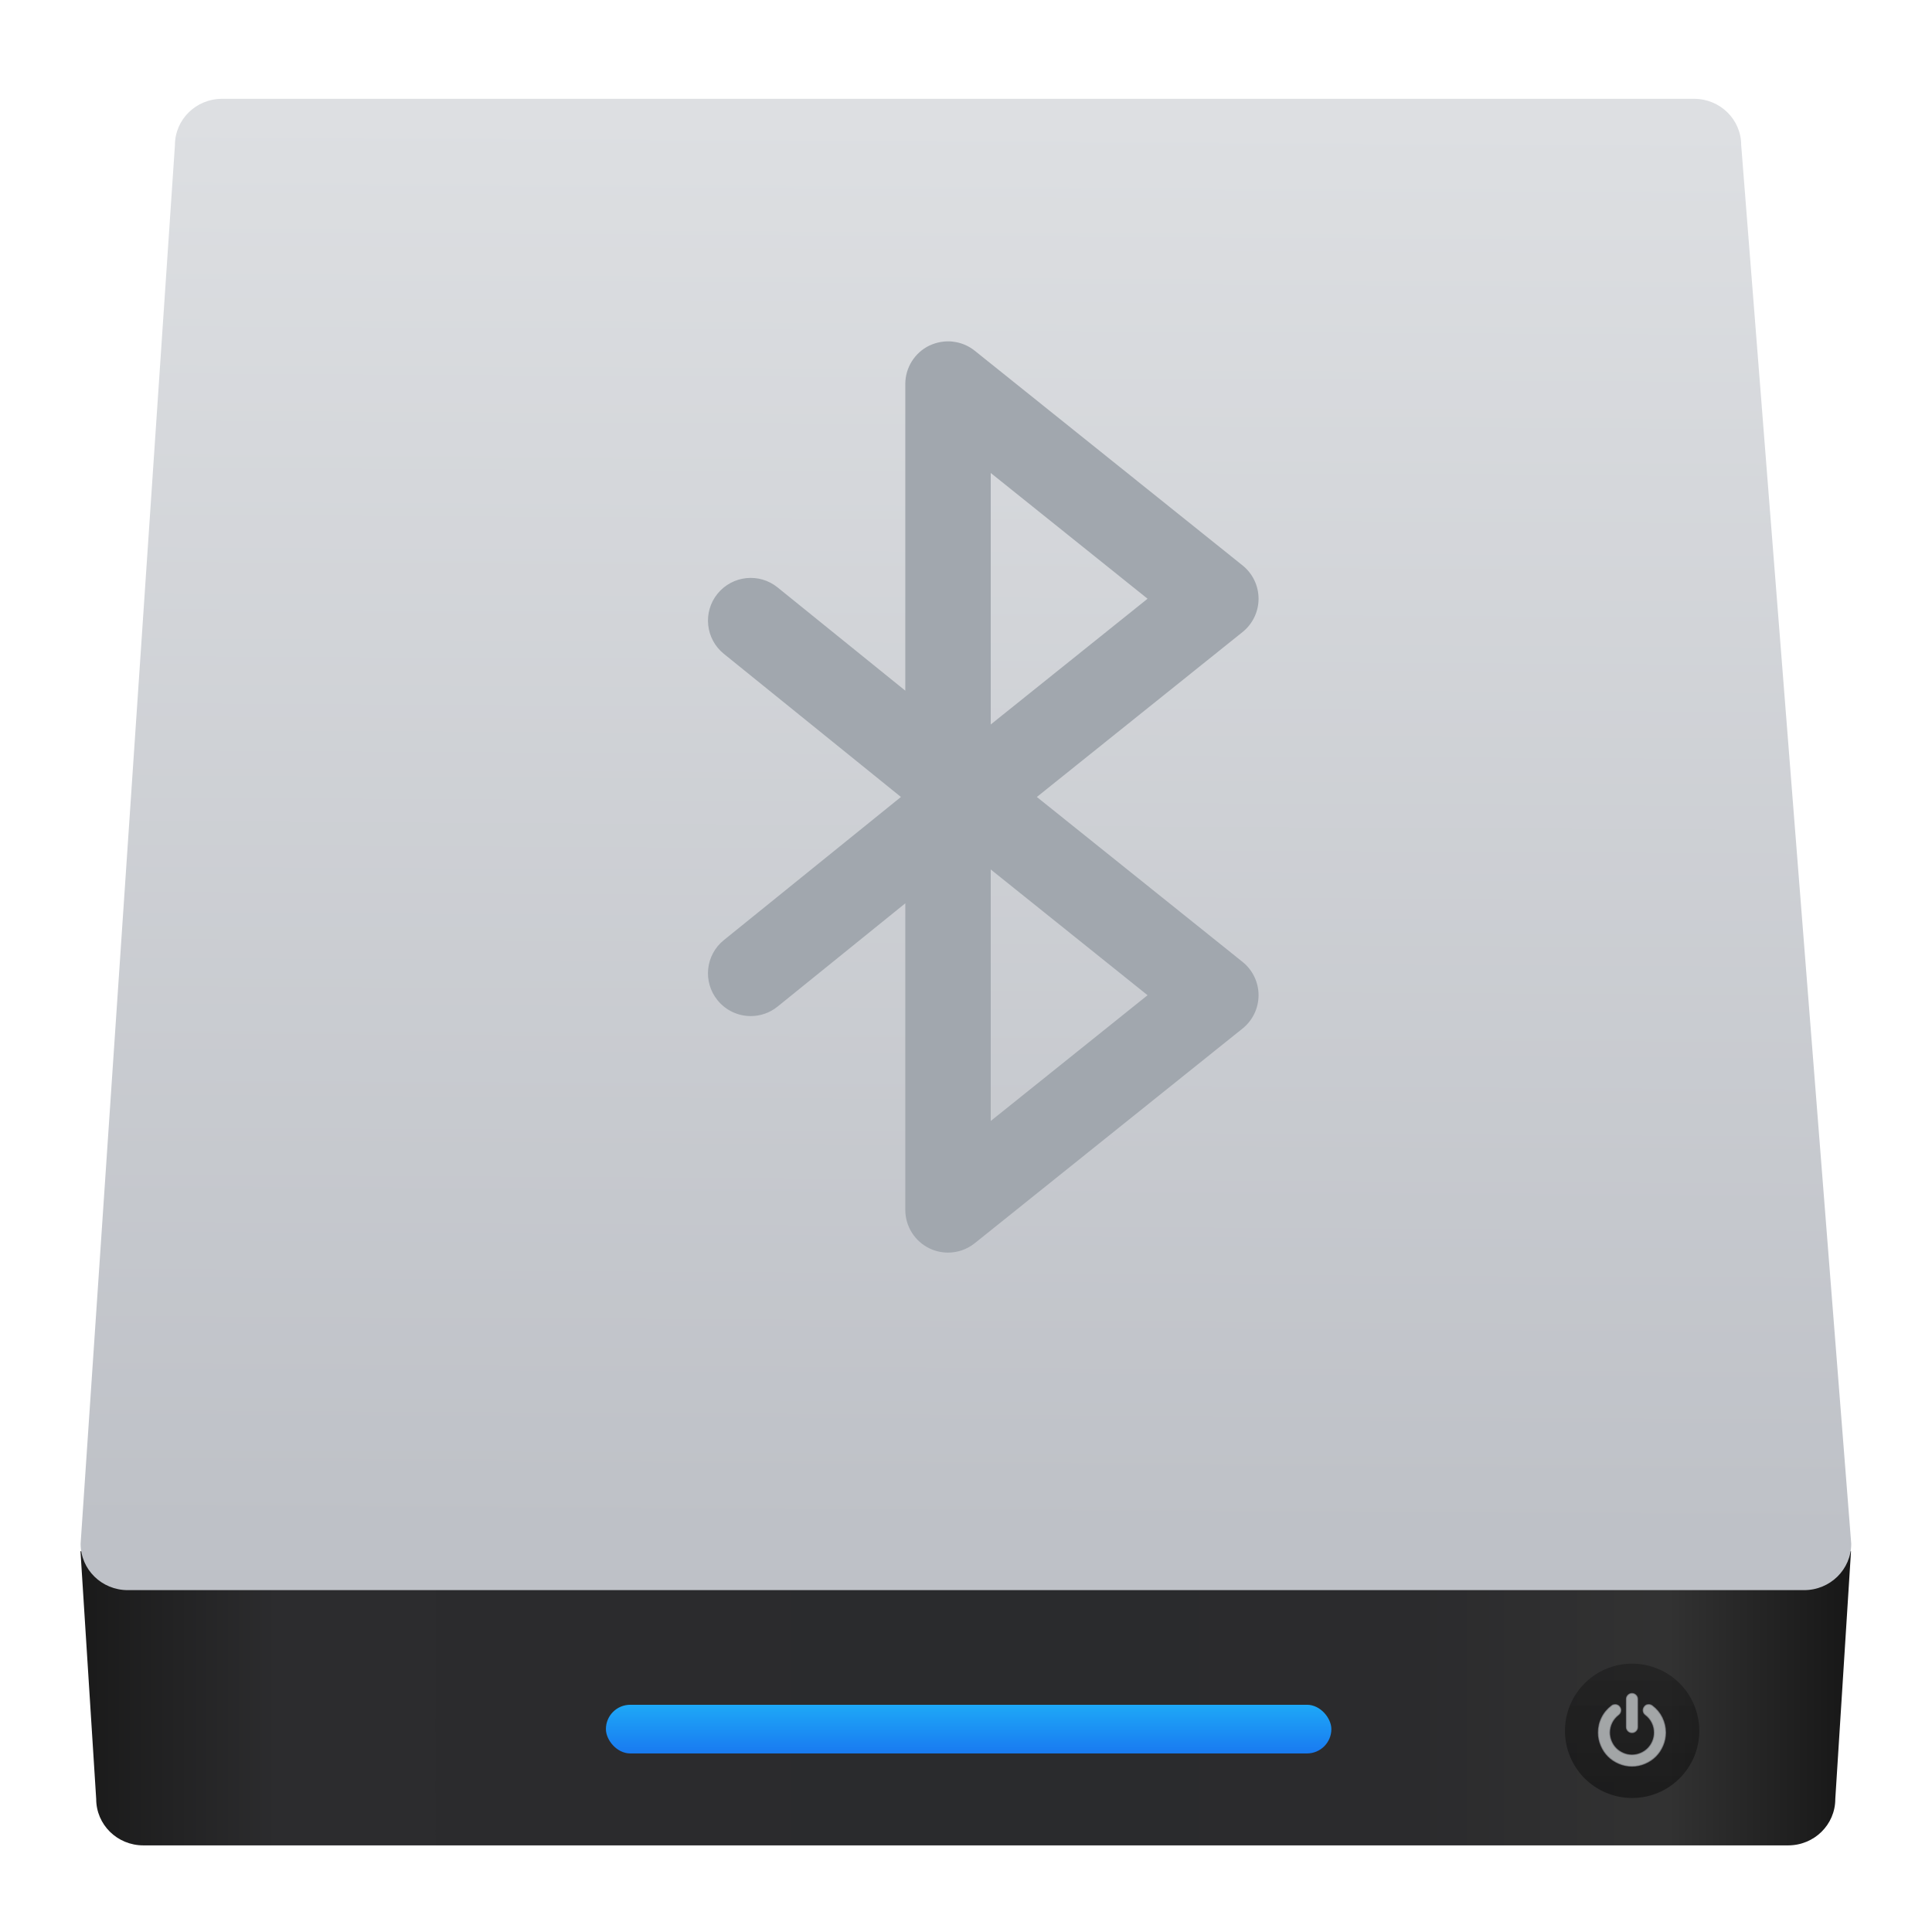 <svg height="48" width="48" xmlns="http://www.w3.org/2000/svg" xmlns:xlink="http://www.w3.org/1999/xlink"><linearGradient gradientUnits="userSpaceOnUse" x1="0" x2="47" y1="23.5" y2="23.5"><stop offset="0" stop-color="#a9a3d4"/><stop offset=".47" stop-color="#87baff"/><stop offset="1" stop-color="#89ec85"/></linearGradient><linearGradient id="a" gradientTransform="matrix(.345 -0 0 .339 -5.562 1006.353)" gradientUnits="userSpaceOnUse" x1="10.094" x2="122.719" y1="107.361" y2="107.361"><stop offset="0" stop-color="#1a1a1a"/><stop offset=".111" stop-color="#2c2c2e"/><stop offset=".29" stop-color="#2b2b2d"/><stop offset=".512" stop-color="#2a2b2d"/><stop offset=".752" stop-color="#2b2b2d"/><stop offset=".897" stop-color="#323232"/><stop offset="1" stop-color="#171717"/></linearGradient><linearGradient id="b" gradientTransform="matrix(1.389 -0 -0 1.389 -607.503 288.037)" gradientUnits="userSpaceOnUse" x1="449.428" x2="449.549" y1="540.746" y2="518.407"><stop offset="0" stop-color="#bec1c7"/><stop offset="1" stop-color="#dddfe2"/></linearGradient><linearGradient id="c" gradientTransform="matrix(.702 0 0 1.389 -298.509 288.111)" gradientUnits="userSpaceOnUse" x1="451.021" x2="451.021" y1="544.15" y2="543.088"><stop offset="0" stop-color="#197cf1"/><stop offset="1" stop-color="#20bcfa"/></linearGradient><linearGradient id="d" gradientTransform="matrix(1.389 0 0 1.389 -616.781 285.25)" gradientUnits="userSpaceOnUse" x1="467.175" x2="467.175" y1="546.847" y2="544.724"><stop offset="0" stop-color="#040404"/><stop offset="1" stop-color="#121212" stop-opacity=".908"/></linearGradient><g stroke-width="1.317" transform="matrix(1.132 0 0 1.132 4.354 -1138.232)"><path d="m-2.08 1039.551.345 5.438c0 .564.462 1.018 1.035 1.018h36.099c.573 0 1.035-.454 1.035-1.018l.345-5.438z" fill="url(#a)"/><path d="m1.028 1007.674h32.306c.573 0 1.035.454 1.035 1.018l2.415 30.695c0 .564-.462 1.018-1.035 1.018h-36.791c-.573 0-1.035-.454-1.035-1.018l2.07-30.695c0-.564.462-1.018 1.035-1.018z" fill="url(#b)"/><rect fill="url(#c)" height="1.068" ry=".534" width="15.922" x="9.452" y="1042.921"/><ellipse cx="31.975" cy="1043.493" fill="url(#d)" opacity=".452" rx="1.474" ry="1.474"/><path d="m31.972 1043.532c.033 0 .062-.012.086-.036.024-.024.036-.053.036-.086v-.614c0-.033-.012-.062-.036-.086-.024-.024-.053-.036-.086-.036s-.062.012-.086.036c-.024.024-.036.053-.036.086v.614c0 .033.012.062.036.086s.053.036.086.036z" fill="#e3e8ea" opacity=".668" stroke="#909296" stroke-width=".024"/><path d="m32.632 1043.202c-.052-.103-.124-.189-.217-.259-.027-.02-.057-.028-.091-.024-.034 0-.061.021-.081.048-.02.027-.028.057-.024.091.005.034.021.061.048.081.063.047.111.105.145.174.034.068.051.141.051.219 0 .066-.013.13-.039.191-.026.061-.061.113-.105.157-.044.044-.096.079-.157.105-.06.026-.124.039-.191.039-.067 0-.13-.013-.19-.039-.06-.026-.113-.061-.157-.105-.044-.044-.079-.096-.105-.157-.026-.061-.039-.124-.039-.191 0-.077.017-.15.051-.219.034-.068.083-.126.145-.174.027-.021.043-.048.048-.081.005-.034-.003-.064-.024-.091-.02-.027-.047-.043-.08-.048-.034 0-.064 0-.092.024-.093.07-.166.156-.217.259-.052.103-.077.213-.077.329 0 .1.02.195.059.286.039.091.091.169.157.235.066.066.144.118.235.157.091.039.186.059.286.059.1 0 .195-.02.286-.059.091-.039.169-.091.235-.157.066-.066.118-.144.157-.235.039-.091.059-.186.059-.286 0-.116-.026-.226-.077-.329z" fill="#e3e8ea" opacity=".668" stroke="#909296" stroke-width=".024"/><path d="m17.068 1013.003c-.172-.02-.35.01-.513.085-.325.156-.532.485-.532.845v6.731l-2.804-2.267c-.402-.325-.992-.262-1.318.14s-.263.993.139 1.318l3.887 3.142-3.887 3.142c-.403.326-.465.915-.139 1.318.185.229.457.349.73.349.207 0 .415-.068.588-.208l2.804-2.267v6.729c0 .36.207.689.532.845.129.062.268.092.406.092.209 0 .416-.07.586-.206l5.878-4.712c.222-.178.351-.447.351-.731-0-.284-.129-.553-.351-.731l-4.515-3.62 4.515-3.62c.222-.178.351-.447.351-.731-0-.284-.129-.553-.351-.731l-5.878-4.712c-.141-.113-.307-.18-.479-.199zm.83 2.883 3.442 2.76-3.442 2.76zm0 8.702 3.442 2.76-3.442 2.76z" fill="#a1a7ae" fill-rule="evenodd"/></g></svg>